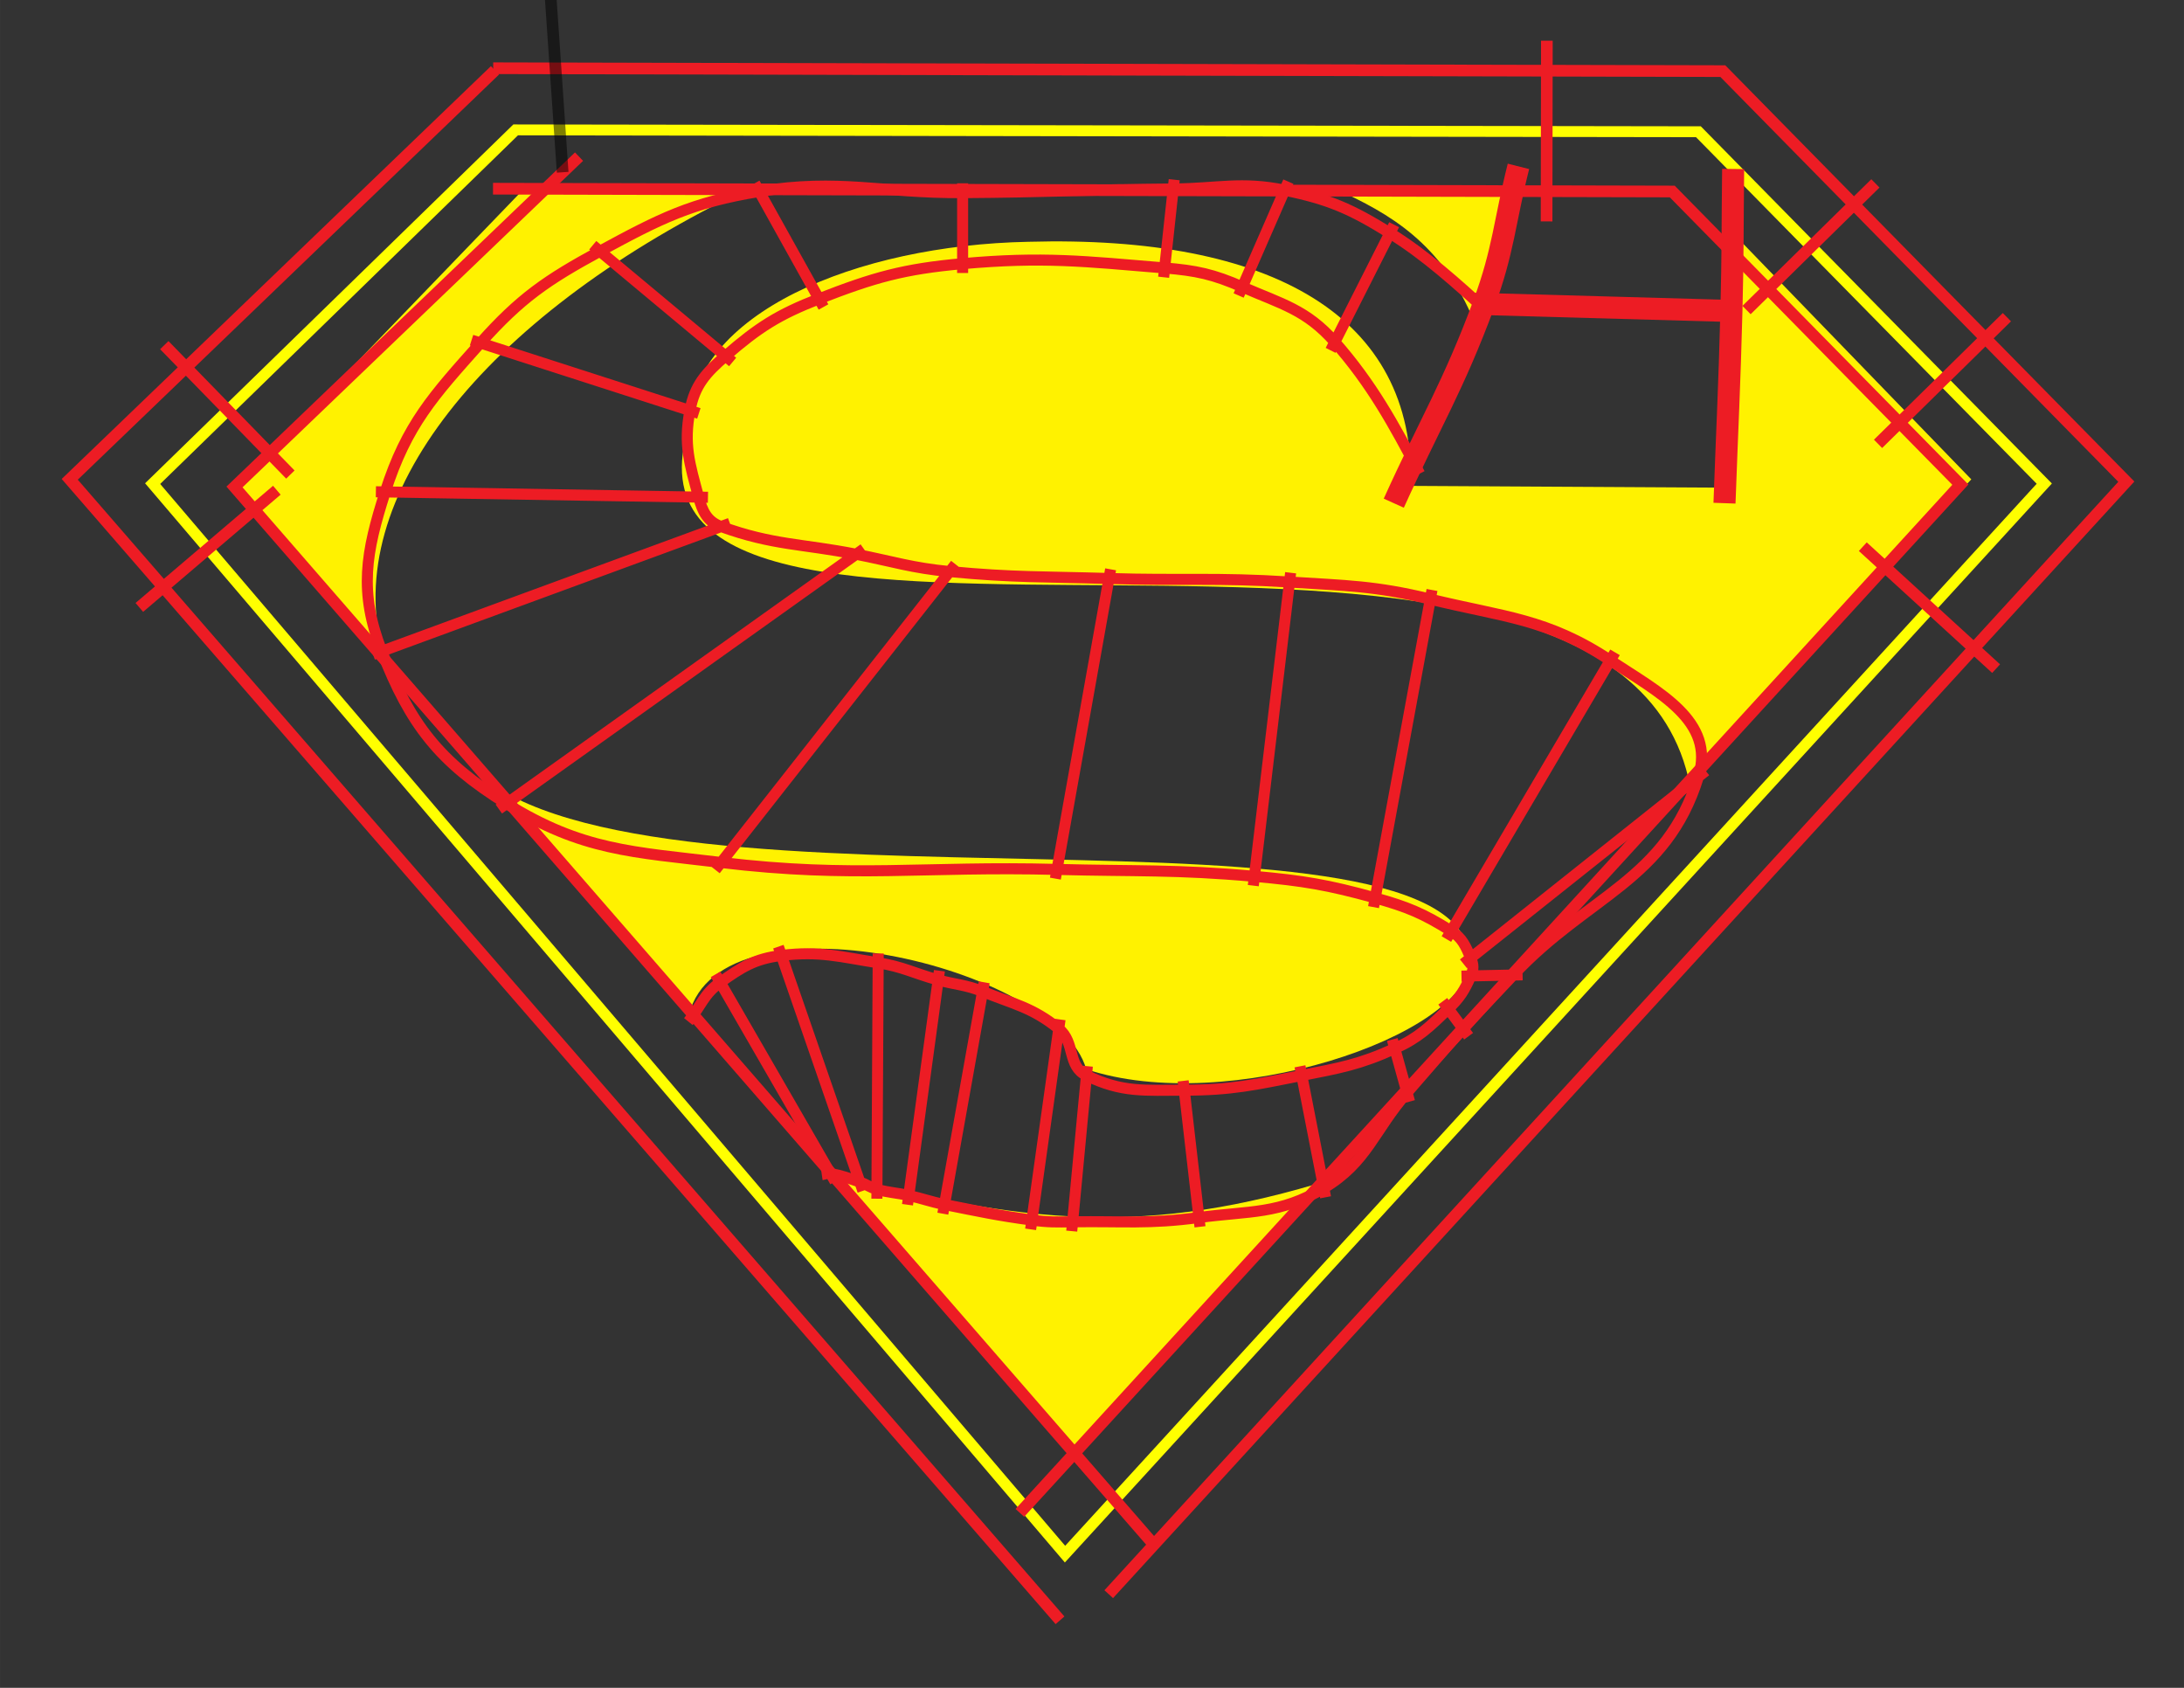 <?xml version="1.0" encoding="UTF-8" standalone="no"?>
<!-- Generator: Adobe Illustrator 16.0.0, SVG Export Plug-In . SVG Version: 6.00 Build 0)  -->

<svg
   version="1.1"
   id="Layer_1"
   x="0px"
   y="0px"
   width="75mm"
   height="57.955mm"
   viewBox="0 0 283.463 219.043"
   enable-background="new 0 0 612 792"
   xml:space="preserve"
   inkscape:version="1.3.2 (091e20e, 2023-11-25, custom)"
   sodipodi:docname="Superman_S_symbol.svg"
   xmlns:inkscape="http://www.inkscape.org/namespaces/inkscape"
   xmlns:sodipodi="http://sodipodi.sourceforge.net/DTD/sodipodi-0.dtd"
   xmlns:xlink="http://www.w3.org/1999/xlink"
   xmlns="http://www.w3.org/2000/svg"
   xmlns:svg="http://www.w3.org/2000/svg"
   xmlns:rdf="http://www.w3.org/1999/02/22-rdf-syntax-ns#"
   xmlns:cc="http://creativecommons.org/ns#"
   xmlns:dc="http://purl.org/dc/elements/1.1/"
   xmlns:inkstitch="http://inkstitch.org/namespace"><rect x="0" y="0" width="283.463" height="219.043" fill="#333333" stroke="none"/><sodipodi:namedview
   pagecolor="#ffffff"
   bordercolor="#666666"
   borderopacity="1"
   objecttolerance="10"
   gridtolerance="10"
   guidetolerance="10"
   inkscape:pageopacity="0"
   inkscape:pageshadow="2"
   inkscape:window-width="1855"
   inkscape:window-height="1057"
   id="namedview11"
   showgrid="false"
   fit-margin-top="0"
   fit-margin-left="0"
   fit-margin-right="0"
   fit-margin-bottom="0"
   inkscape:zoom="1.6856283"
   inkscape:cx="189.54357"
   inkscape:cy="88.097714"
   inkscape:window-x="57"
   inkscape:window-y="-8"
   inkscape:window-maximized="1"
   inkscape:current-layer="Layer_1"
   inkscape:showpageshadow="2"
   inkscape:pagecheckerboard="0"
   inkscape:deskcolor="#d1d1d1"
   inkscape:document-units="mm" /><defs
   id="defs13">
	
	
	
<symbol
   id="inkstitch_trim">
      <title
   id="inkstitch_title9282">Trim the thread after sewing this object.</title>
      <path
   id="inkstitch_circle13405"
   d="m 9.247,-8.6e-6 c 1.8e-6,2.452 -0.974,4.804 -2.708,6.538 C 4.804,8.272 2.452,9.247 -2.1625959e-5,9.247 -2.452,9.247 -4.804,8.272 -6.538,6.538 -8.272,4.804 -9.247,2.452 -9.247,-8.6e-6 c 6e-7,-2.452 0.974,-4.804 2.708,-6.538 1.734,-1.734 4.086,-2.708 6.538,-2.708 C 5.107,-9.247 9.247,-5.107 9.247,-8.6e-6 c 0,0 0,0 0,0"
   style="opacity:1;vector-effect:none;fill:#fafafa;fill-opacity:1;fill-rule:evenodd;stroke:#003399;stroke-width:1.065;stroke-linecap:round;stroke-linejoin:miter;stroke-miterlimit:4;stroke-dasharray:3.195, 3.195;stroke-dashoffset:0;stroke-opacity:1"
   inkscape:connector-curvature="0" />
      <path
   style="color:#000000;font-style:normal;font-variant:normal;font-weight:normal;font-stretch:normal;font-size:medium;line-height:normal;font-family:sans-serif;font-variant-ligatures:normal;font-variant-position:normal;font-variant-caps:normal;font-variant-numeric:normal;font-variant-alternates:normal;font-feature-settings:normal;text-indent:0;text-align:start;text-decoration:none;text-decoration-line:none;text-decoration-style:solid;text-decoration-color:#000000;letter-spacing:normal;word-spacing:normal;text-transform:none;writing-mode:lr-tb;direction:ltr;text-orientation:mixed;dominant-baseline:auto;baseline-shift:baseline;text-anchor:start;white-space:normal;shape-padding:0;clip-rule:nonzero;display:inline;overflow:visible;visibility:visible;opacity:1;isolation:auto;mix-blend-mode:normal;color-interpolation:sRGB;color-interpolation-filters:linearRGB;solid-color:#000000;solid-opacity:1;vector-effect:none;fill:#050505;fill-opacity:1;fill-rule:evenodd;stroke:none;stroke-width:1.414;stroke-linecap:butt;stroke-linejoin:miter;stroke-miterlimit:4;stroke-dasharray:none;stroke-dashoffset:0;stroke-opacity:1;color-rendering:auto;image-rendering:auto;shape-rendering:auto;text-rendering:auto;enable-background:accumulate"
   d="m -3,-5.983 c -1.306,0 -2.375,1.069 -2.375,2.375 0,1.306 1.069,2.375 2.375,2.375 0.587,0 1.119,-0.224 1.535,-0.58 0,0 0.617,1.621 0.617,1.621 0,0 -2.299,6.018 -2.299,6.018 0.987,-0.125 1.237,-0.262 1.674,-0.975 0,0 1.33,-3.189 1.33,-3.189 0,0 1.236,3.25 1.236,3.25 0.232,0.779 0.843,0.792 1.578,1.072 0,0 -2.055,-6.143 -2.055,-6.143 0,0 0.73,-1.75 0.73,-1.75 0.428,0.417 1.011,0.676 1.652,0.676 1.306,0 2.375,-1.069 2.375,-2.375 0,-1.306 -1.069,-2.375 -2.375,-2.375 -1.062,0 -1.957,0.713 -2.258,1.68 0,0 -0.012,-0.016 -0.012,-0.016 0,0 -0.803,2.102 -0.803,2.102 0,0 -0.592,-1.766 -0.592,-1.766 -0.182,-1.128 -1.159,-2 -2.336,-2 0,0 -2e-5,-3e-5 -2e-5,-3e-5 m 0,1 c 0.765,0 1.375,0.61 1.375,1.375 0,0.765 -0.61,1.375 -1.375,1.375 -0.765,0 -1.375,-0.61 -1.375,-1.375 0,-0.765 0.61,-1.375 1.375,-1.375 0,0 0,0 0,0 m 6,0 c 0.765,0 1.375,0.61 1.375,1.375 0,0.765 -0.61,1.375 -1.375,1.375 -0.765,0 -1.375,-0.61 -1.375,-1.375 0,-0.765 0.61,-1.375 1.375,-1.375 0,0 0,0 0,0"
   id="inkstitch_path13416"
   inkscape:connector-curvature="0" />
    </symbol>
    </defs>
<polygon
   style="fill:none;fill-rule:evenodd;stroke:#ffff00;stroke-width:1.038;stroke-dasharray:none;stroke-opacity:1"
   id="polygon7"
   points="393.252,364.146 361.118,330.593 251.231,330.416 217.504,364.146 302.271,466.223 "
   clip-rule="evenodd"
   transform="matrix(1.397,0,0,1.361,-284.043,-432.84)" /><path
   style="fill:#fff200;fill-rule:evenodd;stroke-width:1.527"
   inkscape:connector-curvature="0"
   id="path9"
   d="M 30.166,63.752 67.547,24.979 95.685,25.155 C 62.697,41.354 44.235,64.612 49.685,84.649 Z m 76.488,88.056 c 26.412,7.35 42.711,8.561 66.2,1.24 l -33.82,35.999 z m -44.802,-51.58 27.568,31.444 c 4.188,-16.472 47.742,-6.404 51.563,7.085 18.255,6.1 49.364,-4.28 49.799,-13.948 -0.085,-23.32 -106.106,-3.972 -128.93,-24.582 z m 162.838,-70.207 -0.739,33.265 -40.839,-0.229 C 183.693,41.063 165.132,30.491 133.452,31.378 111.145,31.821 89.711,40.676 89.42,55.289 76.282,97.092 207.824,53.408 219.12,100.897 l 36.739,-38.687 z m -51.081,-5.383 22.781,0.028 -4.993,17.221 C 187.199,31.459 180.13,27.654 173.609,24.637 Z"
   clip-rule="evenodd"
   sodipodi:nodetypes="cccccccccccccccccccccccccc" /><path
   id="path3"
   style="fill:none;stroke:#ed1c24;stroke-width:1.515px"
   d="M 143.903,206.886 275.978,62.508 223.608,9.23 64.012,8.854 M 132.368,196.335 254.437,62.894 217.044,24.853 63.988,24.487 M 259.077,86.773 241.775,70.946 m 18.702,-29.783 -16.724,16.438 M 243.41,23.8 226.686,40.238 M 200.769,5.286 200.733,28.735"
   inkstitch:satin_column="true"
   sodipodi:nodetypes="cccccccccccccccc" /><path
   id="path4"
   style="fill:none;stroke:#ed1c24;stroke-width:1.515px"
   d="M 64.242,9.13 9.05,62.206 137.58,210.276 M 75.152,20.327 30.435,63.196 149.478,200.136 M 21.322,44.791 37.687,61.586 M 18.083,78.829 35.93,63.618"
   inkstitch:satin_column="true"
   sodipodi:nodetypes="cccccccccc" />
<g
   id="command_group1"
   inkscape:label="Ink/Stitch Command: Trim thread after sewing this object"
   transform="matrix(1.515,0,0,1.515,9.098,9.905)"><path
     id="command_connector1"
     d="m 39.668,-28.628 2.529,36.846"
     style="fill:none;stroke:#000000;stroke-width:1px;stroke-opacity:0.5"
     inkscape:connection-start="#command_use139"
     inkscape:connection-end="#path4"
     inkscape:label="connector"
     inkscape:connector-type="polyline"
     inkscape:connector-curvature="0" /><use
     id="command_use139"
     xlink:href="#inkstitch_trim"
     height="100%"
     width="100%"
     x="39.665"
     y="-28.664"
     inkscape:label="command marker" /></g><path
   style="fill:none;fill-opacity:1;stroke:#ed1c24;stroke-width:2.863;stroke-dasharray:none;stroke-opacity:1"
   d="m 197.082,21.59 c -1.799,7.146 -1.936,10.955 -4.496,17.866 -3.938,10.64 -7.011,15.506 -11.685,25.844 m 44.046,-43.372 c -0.089,7.371 -0.033,11.058 -0.224,18.428 -0.259,9.981 -0.539,14.967 -0.899,24.945 m 2.11,-24.911 -34.559,-0.967"
   id="path1"
   inkstitch:satin_column="True" /><path
   style="fill:none;fill-opacity:1;stroke:#ed1c24;stroke-width:1.432;stroke-dasharray:none;stroke-opacity:1"
   d="m 184.259,61.472 c -3.368,-6.42 -6.221,-11.643 -11.011,-17.085 -3.691,-4.194 -6.876,-4.921 -11.998,-7.151 -3.81,-1.658 -5.95,-2.119 -10.091,-2.463 -10.454,-0.869 -15.771,-1.49 -26.22,-0.556 -7.649,0.683 -11.491,1.779 -18.648,4.565 -5.301,2.063 -7.834,3.692 -12.135,7.416 -2.554,2.211 -3.976,3.76 -4.607,7.079 -0.844,4.437 -0.048,6.874 1.124,11.236 0.499,1.858 1.113,3.165 2.921,3.82 6.729,2.44 10.506,2.212 17.529,3.596 4.844,0.954 7.221,1.776 12.135,2.247 8.24,0.79 12.401,0.645 20.675,0.899 9.371,0.288 14.078,-0.144 23.433,0.457 7.349,0.473 11.122,0.477 18.275,2.225 9.587,2.342 15.129,2.497 23.359,7.945 6.317,4.183 13.675,7.856 11.441,15.096 -4.152,13.461 -14.419,15.445 -24.034,25.739 -2.605,2.788 -3.959,4.135 -6.517,6.967 -2.958,3.273 -4.367,4.971 -7.269,8.292 -4.327,4.953 -5.165,9.011 -10.805,12.395 -5.711,3.427 -9.607,2.929 -16.209,3.814 -6.503,0.872 -9.833,0.456 -16.394,0.557 -2.114,0.032 -3.186,0.059 -5.281,-0.225 -4.569,-0.617 -6.827,-1.12 -11.349,-2.023 -1.876,-0.375 -2.77,-0.752 -4.636,-1.17 -1.642,-0.368 -2.509,-0.348 -4.132,-0.795 -0.934,-0.257 -1.309,-0.64 -2.225,-0.953 -1.504,-0.514 -2.254,-0.81 -3.814,-1.112 -0.441,-0.086 -0.667,0.095 -1.112,0.159 M 193.158,40.497 c -4.068,-3.687 -8.094,-7.36 -12.76,-10.252 -5.015,-3.11 -7.882,-4.385 -13.666,-5.562 -5.668,-1.153 -8.676,-0.203 -14.461,-0.159 -10.934,0.083 -16.398,0.411 -27.332,0.477 -10.56,0.064 -15.975,-1.835 -26.401,-0.152 -8.719,1.408 -12.915,3.535 -20.675,7.753 -6.872,3.735 -10.3,6.074 -15.506,11.91 -6.109,6.848 -9.561,10.587 -12.36,19.326 -2.523,7.878 -3.448,12.965 -0.449,20.675 3.704,9.526 7.503,14.375 16.18,19.776 9.812,6.108 16.39,6.269 27.866,7.641 17.319,2.07 26.16,0.446 43.597,0.899 10.25,0.266 15.406,-0.016 25.619,0.899 6.346,0.569 9.541,1.097 15.68,2.802 4.143,1.151 6.214,2.004 9.853,4.29 1.464,0.92 1.847,1.913 2.543,3.496 0.374,0.855 0.391,1.479 0.015,2.333 -0.833,1.894 -1.424,2.84 -2.921,4.27 -2.502,2.39 -3.797,3.723 -6.946,5.156 -4.579,2.082 -7.144,2.521 -12.078,3.496 -6.032,1.192 -9.105,1.907 -15.255,1.907 -5.133,1.5e-4 -8.08,0.351 -12.69,-1.907 -2.534,-1.241 -1.402,-4.294 -3.596,-6.068 -3.423,-2.767 -5.807,-3.182 -9.888,-4.832 -2.209,-0.893 -3.469,-0.865 -5.767,-1.496 -3.124,-0.857 -4.586,-1.725 -7.786,-2.225 -4.976,-0.777 -7.556,-1.573 -12.554,-0.954 -3.446,0.427 -5.115,1.485 -7.945,3.496 -2.136,1.518 -2.479,3.051 -4.132,5.085 M 180.945,29.163 172.701,45.469 m -11.936,-7.122 6.453,-14.775 m -14.815,-0.253 -1.374,12.66 M 124.94,35.429 V 23.788 m -26.99,0.001 8.932,16.051 M 95.088,46.975 76.934,31.825 M 61.205,44.141 90.704,53.649 M 91.886,64.533 48.786,63.819 M 48.411,84.932 94.733,67.916 m 17.378,3.31 -47.369,33.768 m 28.104,7.89 31.162,-39.66 m 20.139,0.659 -7.168,40.141 m 25.688,0.909 4.844,-40.603 m 18.35,2.236 -7.59,41.157 m 9.457,4.143 21.887,-37.208 m 11.775,15.386 -31.454,25.028 m -0.248,1.603 7.93,-0.162 m -7.008,7.966 -3.351,-4.534 m -6.55,4.963 2.238,8.057 m -10.897,12.416 -3.326,-16.999 m -15.161,1.892 2.185,18.935 m -16.648,0.559 2.026,-21.403 m -3.541,-6.061 -3.82,27.233 m -11.394,-2.03 5.371,-30.028 m -5.816,-1.503 -4.141,30.369 m -3.974,-0.783 0.172,-31.822 m -12.956,-0.887 10.963,31.689 m -3.604,-1.208 -15.513,-26.889"
   id="path2"
   inkstitch:satin_column="True"
   sodipodi:nodetypes="cccccccccccscsccccccccscccscccccccccccccccscccccccccscsscccccccccccccccccccccccccccccccccccccccccccccccccccccccccccc" /></svg>
